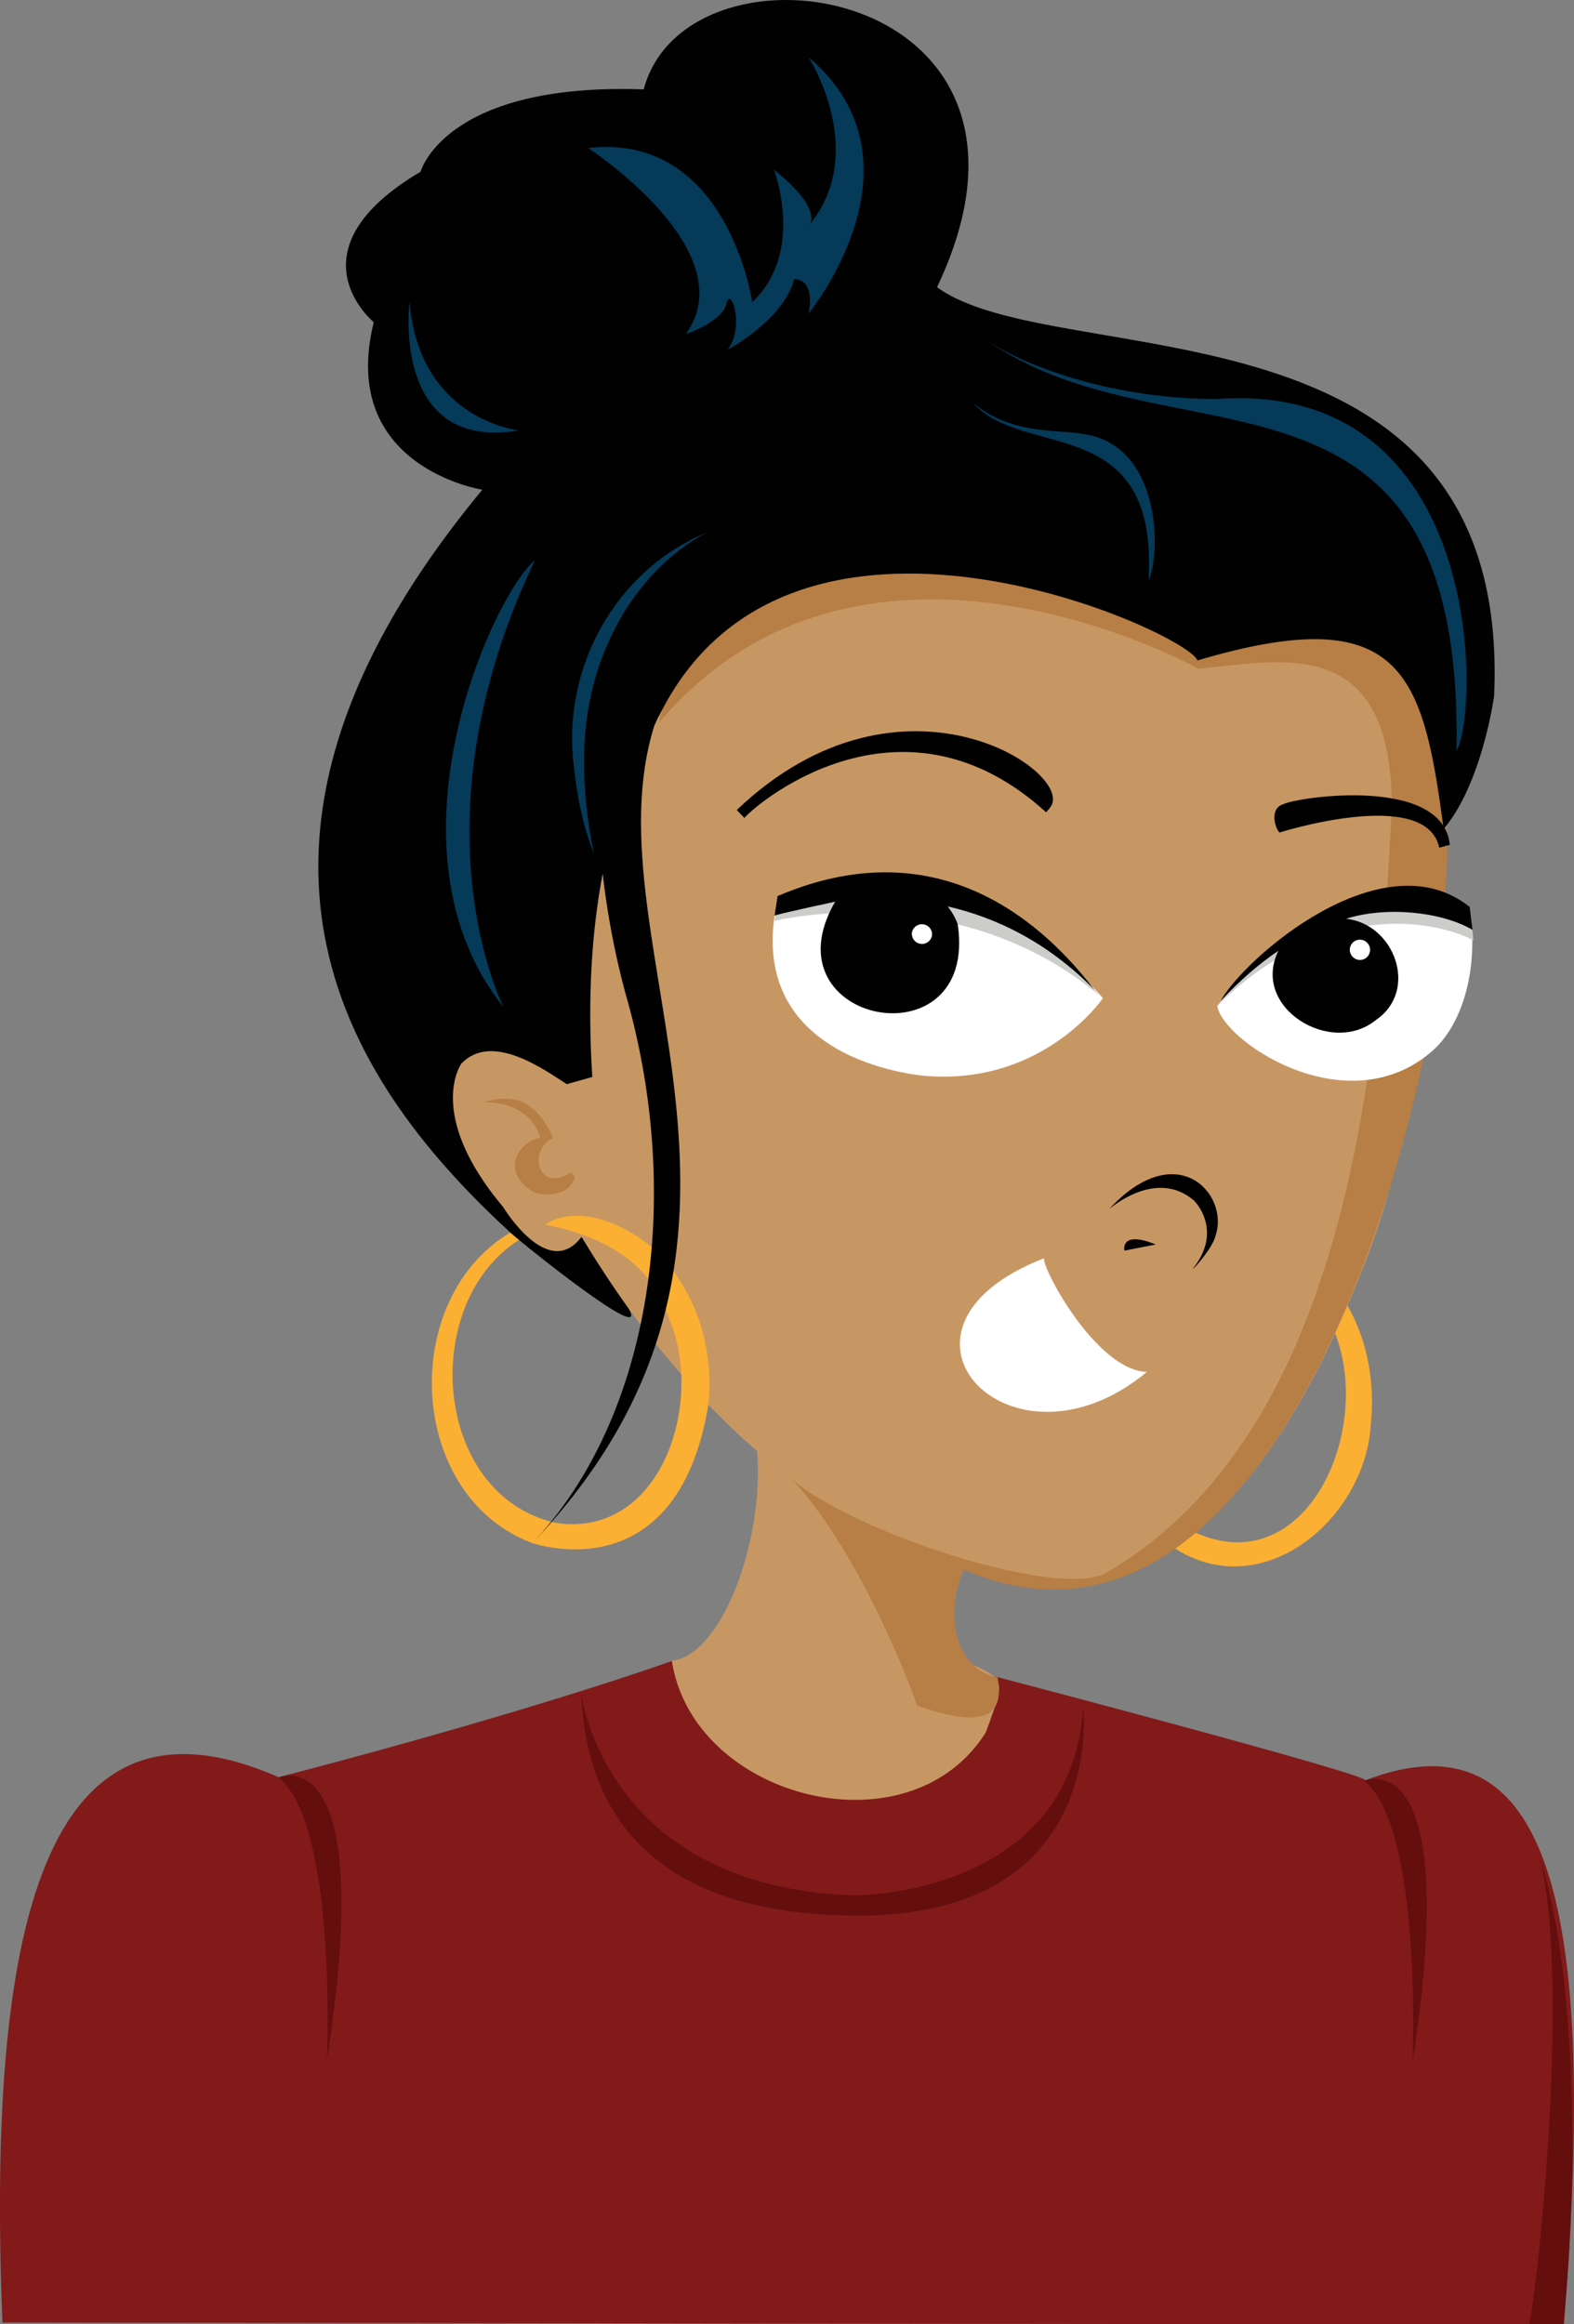 <svg data-name="trAvatar" xmlns="http://www.w3.org/2000/svg" viewBox="0 0 89.45 132.08"><rect x="0" y="0" width="89.45" height="132.08" fill="#808080" stroke="none"/><path d="M88.89 132.07c-14.83.03-72.92-.07-88.75-.09-.9-22.29 2.27-36.88 15.69-30.99 7.58-1.96 16.59-4.57 22.35-6.6 0 0 .01-.01 0-.01 5.59.35 14.74.74 18.53.93 0 0 21.59 5.66 20.86 5.87h-.01c11.35-4.37 13.03 9.35 11.32 30.9Z" style="fill:#821a1a"/><path d="M18.58 117.07s.6-13.35-2.75-16.06c0 0 5.64-2.47 2.75 16.06M48.74 108.85c-14.45 0-15.54-9.04-15.7-12.59.09.65 1.73 11.01 15.56 11.45.16 0 12.33-.03 12.96-10.75.04.38 1.22 11.9-12.82 11.9ZM80.27 117.24s.6-13.35-2.75-16.05h.01c.01 0 .02 0 .04-.01.25-.09 1.3-.35 2.19.79 1.16 1.5 2.04 5.41.5 15.28ZM88.84 132.07H86.9c.32-.92 2.42-18.9.62-26.48 2.45 7.93 1.94 20.79 1.32 26.48" style="fill:#640e0e"/><path d="M77.91 80.83c-.23 5.37-6.09 10.44-11.19 7.13-.33-.19-.63-.42-.92-.66.32-.28.63-.57.94-.87 7.85 5.15 12.63-7.41 7.82-12.84.17-.46.32-.93.48-1.39 2.27 2.21 3.18 5.53 2.87 8.63" style="fill:#fbaf33"/><path d="M80.4 39.56c2.08 1.96 1.74 20.28-2.7 31.86-2.42 6.31-7.39 17.31-16.31 18.77-.29.02-2.82.13-6.62-1.03-.74 1.62-.85 3.92.39 5.38 1.95.9 1.99.85.86 3.91-4.37 6.94-16.64 3.77-17.84-4.08 2.77-.26 5.25-6.66 4.85-11.91-.92-.79-1.85-1.67-2.78-2.64v-.06a52.4 52.4 0 0 1-7.22-9.48c-1.91 2.53-4.45-1.69-4.45-1.69-4.54-4.91-6.88-17.76-6.88-17.76-.44-42.03 62.35-31.24 58.69-11.28Z" style="fill:#c79763"/><path d="M82.14 50.83h-.02c-.25 11.58-9.28 46.16-27.36 38.36.01 0 .02 0 .03.01-.96 1.74-.91 5.53 1.9 6.13.58 2.95-2.03 2.48-4.58 1.59 0-.14-3.29-9.19-7.56-13.32 2.57 2.98 15.18 7.31 18.24 5.82 13.97-8.05 15.64-29.46 16.33-44.1h-.03c-.25-9.3-6.33-7.75-10.99-7.32 0 0-19.04-10.66-30.67 3.09 3.8-15.87 47.49-20.2 44.69 9.76ZM32.67 66.85c-.3 1.24-2 1.15-2.48.81-1.86-1.27-.53-2.87.51-3-.43-1.55-1.99-2.06-3.19-2.02 1.56-.5 2.96-.2 3.92 2.04-1.43.61-.92 3.17 1.01 1.95l.22.22Z" style="fill:#b77e45"/><path d="M40.26 79.82c-1.8 10.86-10.08 7.84-10.09 7.84-7.05-2.73-7.52-13.84-1.17-17.62.34-.36.87.16.45.45-5.64 3.64-4.83 14.41 2.06 16.03 0 0 .16.03.15.03 6 .83 8.4-7 6.34-11.67-1.03-3.32-4.05-4.72-7.02-5.29 2.27-1.53 6.22.71 7.48 2.92 1.48 2.11 2.05 4.77 1.8 7.31" style="fill:#fbaf33"/><path d="M65.18 77.96c-7.75 6.44-16.15-2.46-5.84-6.46-.2.43 2.94 6.38 5.84 6.46" style="fill:#fff"/><path d="m65.68 70.72-1.78.35s-.27-1.18 1.78-.35M69.08 70.21c-.13.65-1.22 1.9-1.3 1.9 1.79-2.24.07-3.89.07-3.89-2.13-1.83-4.71.4-4.83.5 3.86-4.18 6.86-.85 6.06 1.49" style="fill:#010101"/><path d="M62.68 56.72s-3.32 4.9-9.96 4.43c0 0-9.96-.6-8.7-9.13 4.02-1.76 9.84-.51 9.84-.51 2.71.62 6.4 2.33 8.82 5.22ZM81.24 59.86c-4.88 4.01-11.82-.78-12.06-2.71 1.12-1.11 1.34-2.05 3.32-3.18 2.21-1.24 4.5-2.3 4.5-2.3 1.97-.38 5.31.36 6.65 1.14.19 3.35-.97 5.92-2.41 7.04Z" data-name="eye_white" style="fill:#fff"/><g data-name="eye_shade"><path d="M62.49 56.58c-8.13-6.82-18.48-4.25-18.48-4.25l.05-.33c11.45-3.94 18.43 4.57 18.43 4.58" style="fill:#cccccb"/><path d="M54.15 51.58s-.08-.02-.12-.02c.04 0 .08.01.12.02M54.03 51.56c-.06-.02-.11-.03-.17-.04h-.01c.06 0 .12.02.18.04" style="fill:#cccccb"/></g><path d="M83.73 53.44c-1.36-.78-7.86-2.9-14.58 3.74.95-1.21 2.19-2.64 3.26-3.37 5.61-3.83 9.63-1.95 11.26-.99.03.21.04.42.06.62" data-name="eye_shade" style="fill:#cccccb"/><path d="M54.43 52.53c-.13-.37-.33-.71-.57-1.02 2.71.62 5.65 2 8.35 4.75-2.01-2.58-8.01-9.62-18.02-5.34l-.17 1.11c.35-.13 3.44-.79 3.44-.79-4.03 6.97 8.14 9.29 6.97 1.3ZM83.51 51.53c-4.95-3.95-12.84 2.95-14.14 5.35 1.06-1.14 2.23-2.15 3.28-2.85-1.59 3.23 3.01 6.03 5.56 3.92 2.42-1.66 1.06-5.44-1.71-5.74 2.29-.73 5.46-.39 7.18.63l-.16-1.3Z" style="fill:#010101"/><path d="M52.97 53.1c-.02.32-.29.56-.61.54a.58.58 0 0 1-.54-.61.577.577 0 0 1 1.15.06ZM77.86 54.01c-.02.32-.29.56-.61.54a.58.58 0 0 1-.54-.61c.02-.32.29-.56.61-.54.31.02.56.29.54.61" data-name="eye_sparkle" style="fill:#fff"/><path d="m59.65 45.93-.2.23c-8.02-7.31-16.1-.83-17.15.32l-.43-.45c9.42-8.98 19.49-1.99 17.78-.11ZM82.39 48.01l-.6.16c-.74-3.5-9.08-.86-9.08-.86-.28-.3-.55-1.36.19-1.6.84-.43 9.11-1.64 9.49 2.3" style="fill:#010101"/><path d="M84.91 39.55s-.67 4.96-2.87 7.56c-1.17-8.87-2.35-13.03-13.99-9.58-.53-1.59-23.15-11.93-30.59 3.14 0-.06-.28.6-.27.55-3.94 12.52 9.53 29.21-7.01 46.55 7.01-7.35 8.54-19.9 5.49-30.88 0 0-.96-3.15-1.42-7.24-.61 3.2-.88 7.01-.59 11.55l-1.45.41c-1.3-.84-4.26-2.98-5.99-1.17 0 0-2.07 2.87 2.38 8.16 0 0 2.54 4.22 4.45 1.69.88 1.45 1.76 2.8 2.66 4.05 1.34 2.27-6.13-3.76-6.71-4.3-8.68-7.99-18.67-21.59-1.59-42.21 0 0-8.21-1.28-6.17-9.52 0 0-4.94-4.06 2.66-8.55 0 0 1.37-5.08 12.68-4.68 2.48-9.34 24.84-5.92 16.67 11.24 6.82 4.98 32.7-.07 31.66 23.23" style="fill:#010101"/><path d="M82.77 42.7c.47-24.01-16.34-15.93-26.79-23.44 2.4 1.7 7.72 3.46 13.25 3.41 15.1-1.04 14.89 17.63 13.53 20.03ZM28.62 57.24c-7.2-8.98-.63-23.39 1.78-25.41-1.39 2.92-2.31 5.65-2.88 8.17-2.35 10.23.95 16.94 1.1 17.24" style="fill:#053a59"/><path d="M65.27 32.99c.58-9.64-7.14-6.84-9.98-10.11 2.19 1.89 5.06 1.51 6.22 1.78 4.39.54 4.52 6.6 3.76 8.34ZM40.23 30.22c-4.56 2.43-7.01 7.66-7.03 12.71-.04 1.87.17 3.74.55 5.58l-.02-.04c-.59-1.54-.94-3.19-1.11-4.87-.73-5.55 2.29-11.12 7.49-13.32zM45.95 17.83c.41-2.05-.82-1.97-.82-1.97-.57 2.29-3.77 4.01-3.77 4.01.98-1.31.16-3.68-.08-2.62-.2 1.01-2.29 1.74-2.29 1.72 3.36-4.75-5.57-10.56-5.57-10.56 7.94-.9 9.33 8.76 9.33 8.76 2.98-2.82 1.29-7.37 1.23-7.53 2.55 2.03 2.14 2.95 2.06 3.09 3.33-4.17-.09-9.48-.09-9.48 7.04 5.98 0 14.57 0 14.57ZM29.49 24.46c-7.28 1.23-6.22-7.29-6.22-7.29.57 6.71 6.22 7.29 6.22 7.29" style="fill:#053a59"/></svg>